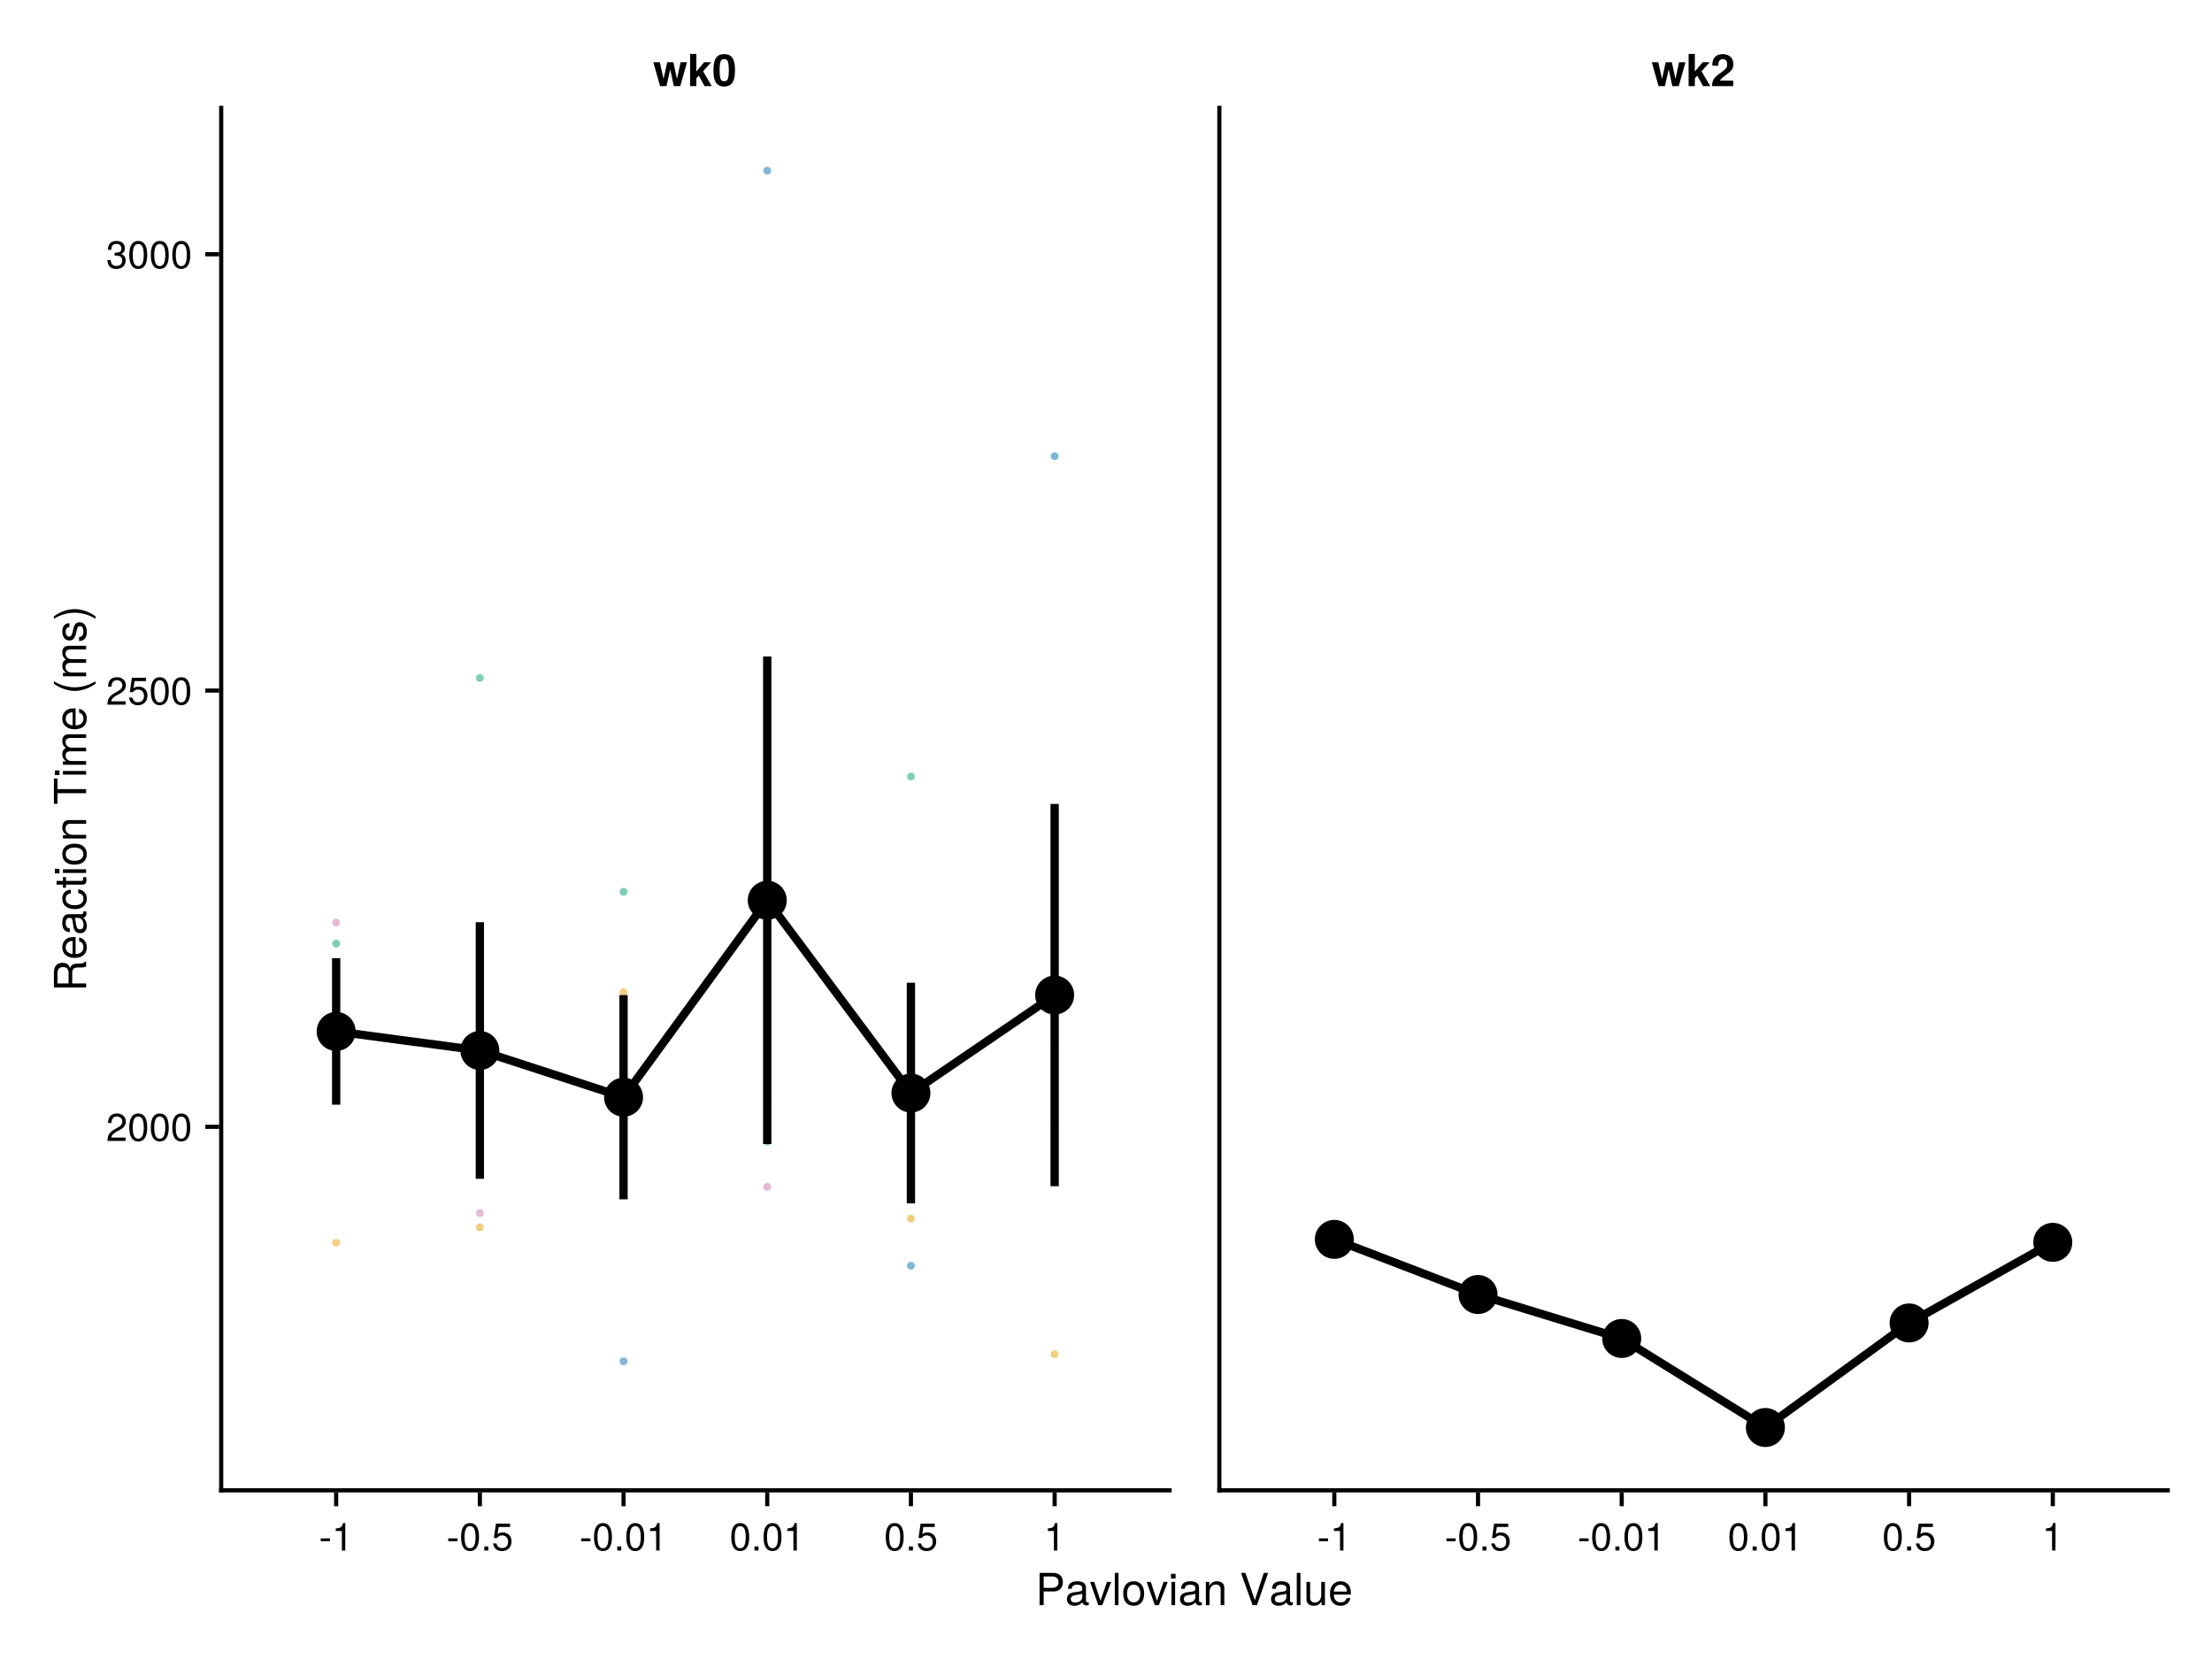 <?xml version="1.0" encoding="UTF-8"?>
<svg xmlns="http://www.w3.org/2000/svg" xmlns:xlink="http://www.w3.org/1999/xlink" width="800" height="600" viewBox="0 0 800 600">
<defs>
<g>
<g id="glyph-0-0-1f7d9a99">
<path d="M 3.969 -3.359 C 3.969 -3.359 0.641 -3.359 0.641 -3.359 C 0.641 -3.359 0.641 -4.375 0.641 -4.375 C 0.641 -4.375 3.969 -4.375 3.969 -4.375 C 3.969 -4.375 3.969 -3.359 3.969 -3.359 Z M 3.969 -3.359 "/>
</g>
<g id="glyph-1-0-1f7d9a99">
<path d="M 4.859 0 C 4.859 0 3.625 0 3.625 0 C 3.625 0 3.625 -7.062 3.625 -7.062 C 3.625 -7.062 1.422 -7.062 1.422 -7.062 C 1.422 -7.062 1.422 -7.953 1.422 -7.953 C 3.328 -8.188 3.609 -8.406 4.047 -9.922 C 4.047 -9.922 4.859 -9.922 4.859 -9.922 C 4.859 -9.922 4.859 0 4.859 0 Z M 4.859 0 "/>
</g>
<g id="glyph-1-1-1f7d9a99">
<path d="M 3.969 -3.359 C 3.969 -3.359 0.641 -3.359 0.641 -3.359 C 0.641 -3.359 0.641 -4.375 0.641 -4.375 C 0.641 -4.375 3.969 -4.375 3.969 -4.375 C 3.969 -4.375 3.969 -3.359 3.969 -3.359 Z M 3.969 -3.359 "/>
</g>
<g id="glyph-1-2-1f7d9a99">
<path d="M 7.094 -4.781 C 7.094 -1.516 5.953 0.203 3.844 0.203 C 1.719 0.203 0.609 -1.516 0.609 -4.859 C 0.609 -8.188 1.703 -9.922 3.844 -9.922 C 6 -9.922 7.094 -8.219 7.094 -4.781 Z M 5.844 -4.891 C 5.844 -7.547 5.188 -8.828 3.844 -8.828 C 2.516 -8.828 1.859 -7.562 1.859 -4.844 C 1.859 -2.125 2.516 -0.812 3.828 -0.812 C 5.188 -0.812 5.844 -2.078 5.844 -4.891 Z M 5.844 -4.891 "/>
</g>
<g id="glyph-1-3-1f7d9a99">
<path d="M 2.672 0 C 2.672 0 1.219 0 1.219 0 C 1.219 0 1.219 -1.453 1.219 -1.453 C 1.219 -1.453 2.672 -1.453 2.672 -1.453 C 2.672 -1.453 2.672 0 2.672 0 Z M 2.672 0 "/>
</g>
<g id="glyph-1-4-1f7d9a99">
<path d="M 7.188 -3.297 C 7.188 -1.188 5.781 0.203 3.781 0.203 C 2.016 0.203 0.891 -0.578 0.484 -2.547 C 0.484 -2.547 1.719 -2.547 1.719 -2.547 C 2.016 -1.422 2.672 -0.875 3.75 -0.875 C 5.094 -0.875 5.922 -1.688 5.922 -3.125 C 5.922 -4.594 5.078 -5.453 3.75 -5.453 C 2.984 -5.453 2.5 -5.203 1.938 -4.516 C 1.938 -4.516 0.797 -4.516 0.797 -4.516 C 0.797 -4.516 1.547 -9.719 1.547 -9.719 C 1.547 -9.719 6.656 -9.719 6.656 -9.719 C 6.656 -9.719 6.656 -8.5 6.656 -8.5 C 6.656 -8.5 2.531 -8.5 2.531 -8.5 C 2.531 -8.5 2.141 -5.938 2.141 -5.938 C 2.719 -6.359 3.281 -6.531 3.969 -6.531 C 5.875 -6.531 7.188 -5.25 7.188 -3.297 Z M 7.188 -3.297 "/>
</g>
<g id="glyph-1-5-1f7d9a99">
<path d="M 7.156 -7.016 C 7.156 -5.797 6.438 -4.766 5.047 -4.016 C 5.047 -4.016 3.656 -3.266 3.656 -3.266 C 2.438 -2.547 1.984 -2.031 1.859 -1.219 C 1.859 -1.219 7.078 -1.219 7.078 -1.219 C 7.078 -1.219 7.078 0 7.078 0 C 7.078 0 0.469 0 0.469 0 C 0.594 -2.188 1.188 -3.125 3.266 -4.297 C 3.266 -4.297 4.547 -5.031 4.547 -5.031 C 5.438 -5.531 5.891 -6.203 5.891 -6.984 C 5.891 -8.047 5.047 -8.844 3.938 -8.844 C 2.719 -8.844 2.031 -8.141 1.938 -6.484 C 1.938 -6.484 0.703 -6.484 0.703 -6.484 C 0.766 -8.891 1.953 -9.922 3.969 -9.922 C 5.859 -9.922 7.156 -8.688 7.156 -7.016 Z M 7.156 -7.016 "/>
</g>
<g id="glyph-1-6-1f7d9a99">
<path d="M 7.078 -2.891 C 7.078 -1.016 5.766 0.203 3.719 0.203 C 1.688 0.203 0.609 -0.781 0.453 -3 C 0.453 -3 1.688 -3 1.688 -3 C 1.766 -1.547 2.422 -0.875 3.766 -0.875 C 5.047 -0.875 5.828 -1.625 5.828 -2.875 C 5.828 -3.969 5.125 -4.625 3.766 -4.625 C 3.766 -4.625 3.094 -4.625 3.094 -4.625 C 3.094 -4.625 3.094 -5.656 3.094 -5.656 C 5.062 -5.656 5.531 -6.094 5.531 -7.156 C 5.531 -8.203 4.875 -8.844 3.781 -8.844 C 2.516 -8.844 1.922 -8.188 1.891 -6.719 C 1.891 -6.719 0.656 -6.719 0.656 -6.719 C 0.703 -8.828 1.766 -9.922 3.766 -9.922 C 5.656 -9.922 6.797 -8.906 6.797 -7.203 C 6.797 -6.203 6.328 -5.562 5.406 -5.188 C 6.594 -4.781 7.078 -4.094 7.078 -2.891 Z M 7.078 -2.891 "/>
</g>
<g id="glyph-2-0-1f7d9a99">
<path d="M 7.094 -4.781 C 7.094 -1.516 5.953 0.203 3.844 0.203 C 1.719 0.203 0.609 -1.516 0.609 -4.859 C 0.609 -8.188 1.703 -9.922 3.844 -9.922 C 6 -9.922 7.094 -8.219 7.094 -4.781 Z M 5.844 -4.891 C 5.844 -7.547 5.188 -8.828 3.844 -8.828 C 2.516 -8.828 1.859 -7.562 1.859 -4.844 C 1.859 -2.125 2.516 -0.812 3.828 -0.812 C 5.188 -0.812 5.844 -2.078 5.844 -4.891 Z M 5.844 -4.891 "/>
</g>
<g id="glyph-3-0-1f7d9a99">
<path d="M 7.156 -7.016 C 7.156 -5.797 6.438 -4.766 5.047 -4.016 C 5.047 -4.016 3.656 -3.266 3.656 -3.266 C 2.438 -2.547 1.984 -2.031 1.859 -1.219 C 1.859 -1.219 7.078 -1.219 7.078 -1.219 C 7.078 -1.219 7.078 0 7.078 0 C 7.078 0 0.469 0 0.469 0 C 0.594 -2.188 1.188 -3.125 3.266 -4.297 C 3.266 -4.297 4.547 -5.031 4.547 -5.031 C 5.438 -5.531 5.891 -6.203 5.891 -6.984 C 5.891 -8.047 5.047 -8.844 3.938 -8.844 C 2.719 -8.844 2.031 -8.141 1.938 -6.484 C 1.938 -6.484 0.703 -6.484 0.703 -6.484 C 0.766 -8.891 1.953 -9.922 3.969 -9.922 C 5.859 -9.922 7.156 -8.688 7.156 -7.016 Z M 7.156 -7.016 "/>
</g>
<g id="glyph-3-1-1f7d9a99">
<path d="M 7.188 -3.297 C 7.188 -1.188 5.781 0.203 3.781 0.203 C 2.016 0.203 0.891 -0.578 0.484 -2.547 C 0.484 -2.547 1.719 -2.547 1.719 -2.547 C 2.016 -1.422 2.672 -0.875 3.75 -0.875 C 5.094 -0.875 5.922 -1.688 5.922 -3.125 C 5.922 -4.594 5.078 -5.453 3.75 -5.453 C 2.984 -5.453 2.5 -5.203 1.938 -4.516 C 1.938 -4.516 0.797 -4.516 0.797 -4.516 C 0.797 -4.516 1.547 -9.719 1.547 -9.719 C 1.547 -9.719 6.656 -9.719 6.656 -9.719 C 6.656 -9.719 6.656 -8.5 6.656 -8.5 C 6.656 -8.5 2.531 -8.5 2.531 -8.5 C 2.531 -8.5 2.141 -5.938 2.141 -5.938 C 2.719 -6.359 3.281 -6.531 3.969 -6.531 C 5.875 -6.531 7.188 -5.25 7.188 -3.297 Z M 7.188 -3.297 "/>
</g>
<g id="glyph-3-2-1f7d9a99">
<path d="M 7.094 -4.781 C 7.094 -1.516 5.953 0.203 3.844 0.203 C 1.719 0.203 0.609 -1.516 0.609 -4.859 C 0.609 -8.188 1.703 -9.922 3.844 -9.922 C 6 -9.922 7.094 -8.219 7.094 -4.781 Z M 5.844 -4.891 C 5.844 -7.547 5.188 -8.828 3.844 -8.828 C 2.516 -8.828 1.859 -7.562 1.859 -4.844 C 1.859 -2.125 2.516 -0.812 3.828 -0.812 C 5.188 -0.812 5.844 -2.078 5.844 -4.891 Z M 5.844 -4.891 "/>
</g>
<g id="glyph-4-0-1f7d9a99">
<path d="M 7.094 -4.781 C 7.094 -1.516 5.953 0.203 3.844 0.203 C 1.719 0.203 0.609 -1.516 0.609 -4.859 C 0.609 -8.188 1.703 -9.922 3.844 -9.922 C 6 -9.922 7.094 -8.219 7.094 -4.781 Z M 5.844 -4.891 C 5.844 -7.547 5.188 -8.828 3.844 -8.828 C 2.516 -8.828 1.859 -7.562 1.859 -4.844 C 1.859 -2.125 2.516 -0.812 3.828 -0.812 C 5.188 -0.812 5.844 -2.078 5.844 -4.891 Z M 5.844 -4.891 "/>
</g>
<g id="glyph-5-0-1f7d9a99">
<path d="M 12.25 -8.641 C 12.25 -8.641 9.812 0 9.812 0 C 9.812 0 7.484 0 7.484 0 C 7.484 0 6.188 -6.094 6.188 -6.094 C 6.188 -6.094 4.812 0 4.812 0 C 4.812 0 2.516 0 2.516 0 C 2.516 0 0.078 -8.641 0.078 -8.641 C 0.078 -8.641 2.406 -8.641 2.406 -8.641 C 2.406 -8.641 3.781 -2.594 3.781 -2.594 C 3.781 -2.594 5.094 -8.641 5.094 -8.641 C 5.094 -8.641 7.328 -8.641 7.328 -8.641 C 7.328 -8.641 8.625 -2.594 8.625 -2.594 C 8.625 -2.594 9.938 -8.641 9.938 -8.641 C 9.938 -8.641 12.25 -8.641 12.25 -8.641 Z M 12.25 -8.641 "/>
</g>
<g id="glyph-5-1-1f7d9a99">
<path d="M 8.766 0 C 8.766 0 6.141 0 6.141 0 C 6.141 0 4.078 -3.812 4.078 -3.812 C 4.078 -3.812 3.188 -2.828 3.188 -2.828 C 3.188 -2.828 3.188 0 3.188 0 C 3.188 0 0.938 0 0.938 0 C 0.938 0 0.938 -11.656 0.938 -11.656 C 0.938 -11.656 3.188 -11.656 3.188 -11.656 C 3.188 -11.656 3.188 -5.281 3.188 -5.281 C 3.188 -5.281 6.016 -8.641 6.016 -8.641 C 6.016 -8.641 8.562 -8.641 8.562 -8.641 C 8.562 -8.641 5.609 -5.375 5.609 -5.375 C 5.609 -5.375 8.766 0 8.766 0 Z M 8.766 0 "/>
</g>
<g id="glyph-5-2-1f7d9a99">
<path d="M 8.266 -5.641 C 8.266 -1.172 6.672 0.141 4.375 0.141 C 1.094 0.141 0.469 -2.547 0.469 -5.719 C 0.469 -8.969 1.125 -11.578 4.375 -11.578 C 7.703 -11.578 8.266 -8.859 8.266 -5.641 Z M 6.031 -5.703 C 6.031 -9.219 5.469 -9.781 4.375 -9.781 C 3.172 -9.781 2.703 -9.031 2.703 -5.734 C 2.703 -2.359 3.234 -1.781 4.375 -1.781 C 5.562 -1.781 6.031 -2.516 6.031 -5.703 Z M 6.031 -5.703 "/>
</g>
<g id="glyph-5-3-1f7d9a99">
<path d="M 8.234 -7.984 C 8.234 -6.453 7.656 -5.578 5.703 -4.141 C 4.031 -2.922 3.688 -2.609 3.391 -2 C 3.391 -2 8.188 -2 8.188 -2 C 8.188 -2 8.188 0 8.188 0 C 8.188 0 0.484 0 0.484 0 C 0.594 -2.094 1.188 -3.109 3.109 -4.422 C 5.594 -6.188 6 -6.688 6 -7.938 C 6 -9.078 5.391 -9.766 4.406 -9.766 C 3.375 -9.766 2.781 -9.031 2.781 -7.766 C 2.781 -7.766 2.781 -7.391 2.781 -7.391 C 2.781 -7.391 0.641 -7.391 0.641 -7.391 C 0.625 -7.562 0.625 -7.703 0.625 -7.797 C 0.625 -10.188 2 -11.578 4.359 -11.578 C 6.734 -11.578 8.234 -10.172 8.234 -7.984 Z M 8.234 -7.984 "/>
</g>
<g id="glyph-6-0-1f7d9a99">
<path d="M 0 -10.859 C 0 -10.859 0 -9.062 0 -9.062 C -0.484 -8.844 -1.188 -8.703 -1.906 -8.719 C -1.906 -8.719 -2.938 -8.734 -2.938 -8.734 C -4.391 -8.75 -5.031 -8.125 -5.031 -6.812 C -5.031 -6.812 -5.031 -2.969 -5.031 -2.969 C -5.031 -2.969 0 -2.969 0 -2.969 C 0 -2.969 0 -1.484 0 -1.484 C 0 -1.484 -11.656 -1.484 -11.656 -1.484 C -11.656 -1.484 -11.656 -6.859 -11.656 -6.859 C -11.656 -9.156 -10.562 -10.422 -8.547 -10.422 C -7.219 -10.422 -6.406 -9.891 -5.766 -8.578 C -5.219 -9.844 -4.641 -10.125 -2.719 -10.156 C -1.172 -10.172 -0.75 -10.297 -0.375 -10.859 C -0.375 -10.859 0 -10.859 0 -10.859 Z M -8.344 -8.859 C -9.641 -8.859 -10.359 -8.234 -10.359 -6.578 C -10.359 -6.578 -10.359 -2.969 -10.359 -2.969 C -10.359 -2.969 -6.344 -2.969 -6.344 -2.969 C -6.344 -2.969 -6.344 -6.578 -6.344 -6.578 C -6.344 -8.156 -6.953 -8.859 -8.344 -8.859 Z M -8.344 -8.859 "/>
</g>
<g id="glyph-6-1-1f7d9a99">
</g>
<g id="glyph-6-2-1f7d9a99">
<path d="M -3.812 -8.203 C -3.812 -8.203 -3.812 -2.031 -3.812 -2.031 C -1.891 -2.062 -0.984 -3.109 -0.984 -4.5 C -0.984 -5.562 -1.438 -6.312 -2.547 -6.688 C -2.547 -6.688 -2.547 -8.031 -2.547 -8.031 C -0.844 -7.703 0.234 -6.375 0.234 -4.453 C 0.234 -2.094 -1.391 -0.641 -4.141 -0.641 C -6.891 -0.641 -8.625 -2.141 -8.625 -4.484 C -8.625 -6.047 -7.797 -7.328 -6.422 -7.875 C -5.797 -8.109 -5.031 -8.203 -3.812 -8.203 Z M -4.984 -6.781 C -6.297 -6.781 -7.391 -5.781 -7.391 -4.469 C -7.391 -3.125 -6.391 -2.172 -4.891 -2.062 C -4.891 -2.062 -4.891 -6.766 -4.891 -6.766 C -4.922 -6.781 -4.984 -6.781 -4.984 -6.781 Z M -4.984 -6.781 "/>
</g>
<g id="glyph-7-0-1f7d9a99">
<path d="M -3.812 -8.203 C -3.812 -8.203 -3.812 -2.031 -3.812 -2.031 C -1.891 -2.062 -0.984 -3.109 -0.984 -4.5 C -0.984 -5.562 -1.438 -6.312 -2.547 -6.688 C -2.547 -6.688 -2.547 -8.031 -2.547 -8.031 C -0.844 -7.703 0.234 -6.375 0.234 -4.453 C 0.234 -2.094 -1.391 -0.641 -4.141 -0.641 C -6.891 -0.641 -8.625 -2.141 -8.625 -4.484 C -8.625 -6.047 -7.797 -7.328 -6.422 -7.875 C -5.797 -8.109 -5.031 -8.203 -3.812 -8.203 Z M -4.984 -6.781 C -6.297 -6.781 -7.391 -5.781 -7.391 -4.469 C -7.391 -3.125 -6.391 -2.172 -4.891 -2.062 C -4.891 -2.062 -4.891 -6.766 -4.891 -6.766 C -4.922 -6.781 -4.984 -6.781 -4.984 -6.781 Z M -4.984 -6.781 "/>
</g>
<g id="glyph-8-0-1f7d9a99">
<path d="M -0.031 -8.562 C 0.078 -8.125 0.109 -7.922 0.109 -7.641 C 0.109 -6.984 -0.359 -6.422 -0.984 -6.266 C -0.203 -5.531 0.234 -4.5 0.234 -3.422 C 0.234 -1.734 -0.656 -0.672 -2.172 -0.672 C -3.203 -0.672 -3.953 -1.172 -4.359 -2.141 C -4.562 -2.656 -4.625 -2.938 -4.859 -4.828 C -4.984 -5.891 -5.234 -6.219 -5.797 -6.219 C -5.797 -6.219 -6.141 -6.219 -6.141 -6.219 C -6.938 -6.219 -7.391 -5.547 -7.391 -4.359 C -7.391 -3.109 -6.922 -2.5 -5.906 -2.391 C -5.906 -2.391 -5.906 -1.047 -5.906 -1.047 C -7.844 -1.125 -8.625 -2.375 -8.625 -4.406 C -8.625 -6.469 -7.828 -7.547 -6.344 -7.547 C -6.344 -7.547 -1.656 -7.547 -1.656 -7.547 C -1.25 -7.547 -1.016 -7.812 -1.016 -8.266 C -1.016 -8.359 -1.016 -8.422 -1.047 -8.562 C -1.047 -8.562 -0.031 -8.562 -0.031 -8.562 Z M -2.891 -6.219 C -2.891 -6.219 -4.141 -6.219 -4.141 -6.219 C -3.938 -5.781 -3.875 -5.484 -3.688 -4.078 C -3.469 -2.656 -3.094 -2.062 -2.203 -2.062 C -1.297 -2.062 -0.922 -2.672 -0.922 -3.719 C -0.922 -5.016 -1.703 -6.219 -2.891 -6.219 Z M -2.891 -6.219 "/>
</g>
<g id="glyph-8-1-1f7d9a99">
<path d="M 0 -7.797 C 0 -7.797 0 -6.469 0 -6.469 C 0 -6.469 -5.812 -6.469 -5.812 -6.469 C -6.812 -6.469 -7.453 -5.797 -7.453 -4.734 C -7.453 -3.375 -6.344 -2.453 -4.625 -2.453 C -4.625 -2.453 0 -2.453 0 -2.453 C 0 -2.453 0 -1.125 0 -1.125 C 0 -1.125 -8.391 -1.125 -8.391 -1.125 C -8.391 -1.125 -8.391 -2.359 -8.391 -2.359 C -8.391 -2.359 -6.969 -2.359 -6.969 -2.359 C -8.141 -3.094 -8.625 -3.891 -8.625 -5.141 C -8.625 -6.75 -7.734 -7.797 -6.344 -7.797 C -6.344 -7.797 0 -7.797 0 -7.797 Z M 0 -7.797 "/>
</g>
<g id="glyph-8-2-1f7d9a99">
<path d="M -10.359 -9.484 C -10.359 -9.484 -10.359 -5.656 -10.359 -5.656 C -10.359 -5.656 0 -5.656 0 -5.656 C 0 -5.656 0 -4.172 0 -4.172 C 0 -4.172 -10.359 -4.172 -10.359 -4.172 C -10.359 -4.172 -10.359 -0.344 -10.359 -0.344 C -10.359 -0.344 -11.656 -0.344 -11.656 -0.344 C -11.656 -0.344 -11.656 -9.484 -11.656 -9.484 C -11.656 -9.484 -10.359 -9.484 -10.359 -9.484 Z M -10.359 -9.484 "/>
</g>
<g id="glyph-9-0-1f7d9a99">
<path d="M -2.875 -7.625 C -0.953 -7.469 0.234 -6.203 0.234 -4.203 C 0.234 -1.938 -1.406 -0.5 -4.109 -0.5 C -6.891 -0.5 -8.625 -1.969 -8.625 -4.219 C -8.625 -6.094 -7.609 -7.375 -5.562 -7.531 C -5.562 -7.531 -5.562 -6.188 -5.562 -6.188 C -6.734 -6.031 -7.391 -5.328 -7.391 -4.203 C -7.391 -2.75 -6.203 -1.891 -4.109 -1.891 C -2.125 -1.891 -0.984 -2.766 -0.984 -4.234 C -0.984 -5.375 -1.531 -6.062 -2.875 -6.281 C -2.875 -6.281 -2.875 -7.625 -2.875 -7.625 Z M -2.875 -7.625 "/>
</g>
<g id="glyph-10-0-1f7d9a99">
<path d="M 0 -4.062 C 0.078 -3.609 0.109 -3.297 0.109 -2.969 C 0.109 -1.938 -0.375 -1.359 -1.219 -1.359 C -1.219 -1.359 -7.297 -1.359 -7.297 -1.359 C -7.297 -1.359 -7.297 -0.219 -7.297 -0.219 C -7.297 -0.219 -8.391 -0.219 -8.391 -0.219 C -8.391 -0.219 -8.391 -1.359 -8.391 -1.359 C -8.391 -1.359 -10.688 -1.359 -10.688 -1.359 C -10.688 -1.359 -10.688 -2.688 -10.688 -2.688 C -10.688 -2.688 -8.391 -2.688 -8.391 -2.688 C -8.391 -2.688 -8.391 -4.062 -8.391 -4.062 C -8.391 -4.062 -7.297 -4.062 -7.297 -4.062 C -7.297 -4.062 -7.297 -2.688 -7.297 -2.688 C -7.297 -2.688 -1.812 -2.688 -1.812 -2.688 C -1.219 -2.688 -1.062 -2.844 -1.062 -3.422 C -1.062 -3.688 -1.078 -3.891 -1.125 -4.062 C -1.125 -4.062 0 -4.062 0 -4.062 Z M 0 -4.062 "/>
</g>
<g id="glyph-11-0-1f7d9a99">
<path d="M 0 -2.453 C 0 -2.453 0 -1.125 0 -1.125 C 0 -1.125 -8.391 -1.125 -8.391 -1.125 C -8.391 -1.125 -8.391 -2.453 -8.391 -2.453 C -8.391 -2.453 0 -2.453 0 -2.453 Z M -9.641 -2.625 C -9.641 -2.625 -9.641 -0.953 -9.641 -0.953 C -9.641 -0.953 -11.312 -0.953 -11.312 -0.953 C -11.312 -0.953 -11.312 -2.625 -11.312 -2.625 C -11.312 -2.625 -9.641 -2.625 -9.641 -2.625 Z M -9.641 -2.625 "/>
</g>
<g id="glyph-11-1-1f7d9a99">
<path d="M -4.125 -8.156 C -1.375 -8.156 0.234 -6.719 0.234 -4.375 C 0.234 -1.984 -1.375 -0.578 -4.188 -0.578 C -7.016 -0.578 -8.625 -2 -8.625 -4.359 C -8.625 -6.766 -7.031 -8.156 -4.125 -8.156 Z M -4.141 -6.766 C -6.219 -6.766 -7.391 -5.875 -7.391 -4.375 C -7.391 -2.875 -6.203 -1.969 -4.188 -1.969 C -2.156 -1.969 -0.984 -2.875 -0.984 -4.375 C -0.984 -5.844 -2.172 -6.766 -4.141 -6.766 Z M -4.141 -6.766 "/>
</g>
<g id="glyph-11-2-1f7d9a99">
<path d="M 0 -12.156 C 0 -12.156 0 -10.828 0 -10.828 C 0 -10.828 -5.781 -10.828 -5.781 -10.828 C -6.828 -10.828 -7.453 -10.266 -7.453 -9.297 C -7.453 -8.203 -6.484 -7.312 -5.266 -7.312 C -5.266 -7.312 0 -7.312 0 -7.312 C 0 -7.312 0 -5.984 0 -5.984 C 0 -5.984 -5.781 -5.984 -5.781 -5.984 C -6.844 -5.984 -7.453 -5.422 -7.453 -4.438 C -7.453 -3.344 -6.484 -2.469 -5.266 -2.469 C -5.266 -2.469 0 -2.469 0 -2.469 C 0 -2.469 0 -1.141 0 -1.141 C 0 -1.141 -8.391 -1.141 -8.391 -1.141 C -8.391 -1.141 -8.391 -2.359 -8.391 -2.359 C -8.391 -2.359 -7.203 -2.359 -7.203 -2.359 C -8.203 -3.078 -8.625 -3.812 -8.625 -4.922 C -8.625 -6.016 -8.234 -6.688 -7.344 -7.188 C -8.281 -7.969 -8.625 -8.641 -8.625 -9.766 C -8.625 -11.328 -7.797 -12.156 -6.281 -12.156 C -6.281 -12.156 0 -12.156 0 -12.156 Z M 0 -12.156 "/>
</g>
<g id="glyph-12-0-1f7d9a99">
</g>
<g id="glyph-12-1-1f7d9a99">
<path d="M -4.125 -4.094 C -1.609 -4.094 1.297 -3.094 3.391 -1.484 C 3.391 -1.484 3.391 -0.609 3.391 -0.609 C 1.125 -2.016 -1.578 -2.797 -4.125 -2.797 C -6.688 -2.797 -9.375 -2.016 -11.656 -0.609 C -11.656 -0.609 -11.656 -1.484 -11.656 -1.484 C -9.562 -3.094 -6.656 -4.094 -4.125 -4.094 Z M -4.125 -4.094 "/>
</g>
<g id="glyph-13-0-1f7d9a99">
<path d="M 3.391 -4.656 C 3.391 -4.656 3.391 -3.781 3.391 -3.781 C 1.297 -2.172 -1.609 -1.172 -4.141 -1.172 C -6.656 -1.172 -9.562 -2.172 -11.656 -3.781 C -11.656 -3.781 -11.656 -4.656 -11.656 -4.656 C -9.391 -3.25 -6.688 -2.469 -4.141 -2.469 C -1.578 -2.469 1.109 -3.25 3.391 -4.656 Z M 3.391 -4.656 "/>
</g>
<g id="glyph-13-1-1f7d9a99">
<path d="M 0 -12.156 C 0 -12.156 0 -10.828 0 -10.828 C 0 -10.828 -5.781 -10.828 -5.781 -10.828 C -6.828 -10.828 -7.453 -10.266 -7.453 -9.297 C -7.453 -8.203 -6.484 -7.312 -5.266 -7.312 C -5.266 -7.312 0 -7.312 0 -7.312 C 0 -7.312 0 -5.984 0 -5.984 C 0 -5.984 -5.781 -5.984 -5.781 -5.984 C -6.844 -5.984 -7.453 -5.422 -7.453 -4.438 C -7.453 -3.344 -6.484 -2.469 -5.266 -2.469 C -5.266 -2.469 0 -2.469 0 -2.469 C 0 -2.469 0 -1.141 0 -1.141 C 0 -1.141 -8.391 -1.141 -8.391 -1.141 C -8.391 -1.141 -8.391 -2.359 -8.391 -2.359 C -8.391 -2.359 -7.203 -2.359 -7.203 -2.359 C -8.203 -3.078 -8.625 -3.812 -8.625 -4.922 C -8.625 -6.016 -8.234 -6.688 -7.344 -7.188 C -8.281 -7.969 -8.625 -8.641 -8.625 -9.766 C -8.625 -11.328 -7.797 -12.156 -6.281 -12.156 C -6.281 -12.156 0 -12.156 0 -12.156 Z M 0 -12.156 "/>
</g>
<g id="glyph-14-0-1f7d9a99">
<path d="M -2.359 -7.344 C -0.734 -7.344 0.234 -6 0.234 -3.891 C 0.234 -1.703 -0.625 -0.609 -2.562 -0.547 C -2.562 -0.547 -2.562 -1.953 -2.562 -1.953 C -1.281 -2.125 -0.984 -2.797 -0.984 -4 C -0.984 -5.172 -1.453 -5.953 -2.234 -5.953 C -2.844 -5.953 -3.125 -5.578 -3.344 -4.656 C -3.344 -4.656 -3.641 -3.406 -3.641 -3.406 C -4.125 -1.422 -4.75 -0.75 -6.062 -0.75 C -7.609 -0.75 -8.625 -2.016 -8.625 -3.969 C -8.625 -5.906 -7.703 -6.984 -6.047 -7.016 C -6.047 -7.016 -6.047 -5.594 -6.047 -5.594 C -6.922 -5.562 -7.391 -4.984 -7.391 -3.922 C -7.391 -2.828 -6.891 -2.141 -6.125 -2.141 C -5.531 -2.141 -5.188 -2.609 -4.922 -3.703 C -4.922 -3.703 -4.625 -4.969 -4.625 -4.969 C -4.219 -6.641 -3.594 -7.344 -2.359 -7.344 Z M -2.359 -7.344 "/>
</g>
<g id="glyph-15-0-1f7d9a99">
<path d="M 9.875 -8.234 C 9.875 -6.297 8.531 -4.938 6.609 -4.938 C 6.609 -4.938 2.938 -4.938 2.938 -4.938 C 2.938 -4.938 2.938 0 2.938 0 C 2.938 0 1.453 0 1.453 0 C 1.453 0 1.453 -11.656 1.453 -11.656 C 1.453 -11.656 6.266 -11.656 6.266 -11.656 C 8.578 -11.656 9.875 -10.438 9.875 -8.234 Z M 8.312 -8.297 C 8.312 -9.578 7.469 -10.359 6.047 -10.359 C 6.047 -10.359 2.938 -10.359 2.938 -10.359 C 2.938 -10.359 2.938 -6.25 2.938 -6.25 C 2.938 -6.25 6.047 -6.25 6.047 -6.25 C 7.469 -6.25 8.312 -7.031 8.312 -8.297 Z M 8.312 -8.297 "/>
</g>
<g id="glyph-15-1-1f7d9a99">
<path d="M 8.562 -0.031 C 8.125 0.078 7.922 0.109 7.641 0.109 C 6.984 0.109 6.422 -0.359 6.266 -0.984 C 5.531 -0.203 4.5 0.234 3.422 0.234 C 1.734 0.234 0.672 -0.656 0.672 -2.172 C 0.672 -3.203 1.172 -3.953 2.141 -4.359 C 2.656 -4.562 2.938 -4.625 4.828 -4.859 C 5.891 -4.984 6.219 -5.234 6.219 -5.797 C 6.219 -5.797 6.219 -6.141 6.219 -6.141 C 6.219 -6.938 5.547 -7.391 4.359 -7.391 C 3.109 -7.391 2.5 -6.922 2.391 -5.906 C 2.391 -5.906 1.047 -5.906 1.047 -5.906 C 1.125 -7.844 2.375 -8.625 4.406 -8.625 C 6.469 -8.625 7.547 -7.828 7.547 -6.344 C 7.547 -6.344 7.547 -1.656 7.547 -1.656 C 7.547 -1.25 7.812 -1.016 8.266 -1.016 C 8.359 -1.016 8.422 -1.016 8.562 -1.047 C 8.562 -1.047 8.562 -0.031 8.562 -0.031 Z M 6.219 -2.891 C 6.219 -2.891 6.219 -4.141 6.219 -4.141 C 5.781 -3.938 5.484 -3.875 4.078 -3.688 C 2.656 -3.469 2.062 -3.094 2.062 -2.203 C 2.062 -1.297 2.672 -0.922 3.719 -0.922 C 5.016 -0.922 6.219 -1.703 6.219 -2.891 Z M 6.219 -2.891 "/>
</g>
<g id="glyph-15-2-1f7d9a99">
<path d="M 7.781 -8.391 C 7.781 -8.391 4.562 0 4.562 0 C 4.562 0 3.109 0 3.109 0 C 3.109 0 0.156 -8.391 0.156 -8.391 C 0.156 -8.391 1.656 -8.391 1.656 -8.391 C 1.656 -8.391 3.906 -1.578 3.906 -1.578 C 3.906 -1.578 6.266 -8.391 6.266 -8.391 C 6.266 -8.391 7.781 -8.391 7.781 -8.391 Z M 7.781 -8.391 "/>
</g>
<g id="glyph-15-3-1f7d9a99">
<path d="M 2.422 0 C 2.422 0 1.094 0 1.094 0 C 1.094 0 1.094 -11.656 1.094 -11.656 C 1.094 -11.656 2.422 -11.656 2.422 -11.656 C 2.422 -11.656 2.422 0 2.422 0 Z M 2.422 0 "/>
</g>
<g id="glyph-15-4-1f7d9a99">
<path d="M 8.156 -4.125 C 8.156 -1.375 6.719 0.234 4.375 0.234 C 1.984 0.234 0.578 -1.375 0.578 -4.188 C 0.578 -7.016 2 -8.625 4.359 -8.625 C 6.766 -8.625 8.156 -7.031 8.156 -4.125 Z M 6.766 -4.141 C 6.766 -6.219 5.875 -7.391 4.375 -7.391 C 2.875 -7.391 1.969 -6.203 1.969 -4.188 C 1.969 -2.156 2.875 -0.984 4.375 -0.984 C 5.844 -0.984 6.766 -2.172 6.766 -4.141 Z M 6.766 -4.141 "/>
</g>
<g id="glyph-15-5-1f7d9a99">
<path d="M 2.453 0 C 2.453 0 1.125 0 1.125 0 C 1.125 0 1.125 -8.391 1.125 -8.391 C 1.125 -8.391 2.453 -8.391 2.453 -8.391 C 2.453 -8.391 2.453 0 2.453 0 Z M 2.625 -9.641 C 2.625 -9.641 0.953 -9.641 0.953 -9.641 C 0.953 -9.641 0.953 -11.312 0.953 -11.312 C 0.953 -11.312 2.625 -11.312 2.625 -11.312 C 2.625 -11.312 2.625 -9.641 2.625 -9.641 Z M 2.625 -9.641 "/>
</g>
<g id="glyph-15-6-1f7d9a99">
<path d="M 7.797 0 C 7.797 0 6.469 0 6.469 0 C 6.469 0 6.469 -5.812 6.469 -5.812 C 6.469 -6.812 5.797 -7.453 4.734 -7.453 C 3.375 -7.453 2.453 -6.344 2.453 -4.625 C 2.453 -4.625 2.453 0 2.453 0 C 2.453 0 1.125 0 1.125 0 C 1.125 0 1.125 -8.391 1.125 -8.391 C 1.125 -8.391 2.359 -8.391 2.359 -8.391 C 2.359 -8.391 2.359 -6.969 2.359 -6.969 C 3.094 -8.141 3.891 -8.625 5.141 -8.625 C 6.75 -8.625 7.797 -7.734 7.797 -6.344 C 7.797 -6.344 7.797 0 7.797 0 Z M 7.797 0 "/>
</g>
<g id="glyph-15-7-1f7d9a99">
</g>
<g id="glyph-15-8-1f7d9a99">
<path d="M 10.312 -11.656 C 10.312 -11.656 6.266 0 6.266 0 C 6.266 0 4.672 0 4.672 0 C 4.672 0 0.484 -11.656 0.484 -11.656 C 0.484 -11.656 2.078 -11.656 2.078 -11.656 C 2.078 -11.656 5.5 -1.797 5.5 -1.797 C 5.5 -1.797 8.734 -11.656 8.734 -11.656 C 8.734 -11.656 10.312 -11.656 10.312 -11.656 Z M 10.312 -11.656 "/>
</g>
<g id="glyph-15-9-1f7d9a99">
<path d="M 7.719 0 C 7.719 0 6.516 0 6.516 0 C 6.516 0 6.516 -1.297 6.516 -1.297 C 5.734 -0.188 4.938 0.234 3.719 0.234 C 2.078 0.234 1.047 -0.656 1.047 -2.047 C 1.047 -2.047 1.047 -8.391 1.047 -8.391 C 1.047 -8.391 2.375 -8.391 2.375 -8.391 C 2.375 -8.391 2.375 -2.578 2.375 -2.578 C 2.375 -1.562 3.047 -0.922 4.094 -0.922 C 5.484 -0.922 6.391 -2.047 6.391 -3.766 C 6.391 -3.766 6.391 -8.391 6.391 -8.391 C 6.391 -8.391 7.719 -8.391 7.719 -8.391 C 7.719 -8.391 7.719 0 7.719 0 Z M 7.719 0 "/>
</g>
<g id="glyph-15-10-1f7d9a99">
<path d="M 8.203 -3.812 C 8.203 -3.812 2.031 -3.812 2.031 -3.812 C 2.062 -1.891 3.109 -0.984 4.5 -0.984 C 5.562 -0.984 6.312 -1.438 6.688 -2.547 C 6.688 -2.547 8.031 -2.547 8.031 -2.547 C 7.703 -0.844 6.375 0.234 4.453 0.234 C 2.094 0.234 0.641 -1.391 0.641 -4.141 C 0.641 -6.891 2.141 -8.625 4.484 -8.625 C 6.047 -8.625 7.328 -7.797 7.875 -6.422 C 8.109 -5.797 8.203 -5.031 8.203 -3.812 Z M 6.781 -4.984 C 6.781 -6.297 5.781 -7.391 4.469 -7.391 C 3.125 -7.391 2.172 -6.391 2.062 -4.891 C 2.062 -4.891 6.766 -4.891 6.766 -4.891 C 6.781 -4.922 6.781 -4.984 6.781 -4.984 Z M 6.781 -4.984 "/>
</g>
</g>
</defs>
<rect x="-80" y="-60" width="960" height="720" fill="rgb(100%, 100%, 100%)" fill-opacity="1"/>
<path fill-rule="nonzero" fill="rgb(100%, 100%, 100%)" fill-opacity="1" d="M 80 539 L 423 539 L 423 39 L 80 39 Z M 80 539 "/>
<path fill-rule="nonzero" fill="rgb(100%, 100%, 100%)" fill-opacity="1" d="M 441 539 L 784 539 L 784 39 L 441 39 Z M 441 539 "/>
<g fill="rgb(0%, 0%, 0%)" fill-opacity="1">
<use xlink:href="#glyph-0-0-1f7d9a99" x="115.353" y="560.758"/>
</g>
<g fill="rgb(0%, 0%, 0%)" fill-opacity="1">
<use xlink:href="#glyph-1-0-1f7d9a99" x="120.015" y="560.758"/>
</g>
<g fill="rgb(0%, 0%, 0%)" fill-opacity="1">
<use xlink:href="#glyph-1-1-1f7d9a99" x="161.484" y="560.758"/>
</g>
<g fill="rgb(0%, 0%, 0%)" fill-opacity="1">
<use xlink:href="#glyph-1-2-1f7d9a99" x="166.146" y="560.758"/>
</g>
<g fill="rgb(0%, 0%, 0%)" fill-opacity="1">
<use xlink:href="#glyph-1-3-1f7d9a99" x="173.93" y="560.758"/>
</g>
<g fill="rgb(0%, 0%, 0%)" fill-opacity="1">
<use xlink:href="#glyph-1-4-1f7d9a99" x="177.822" y="560.758"/>
</g>
<g fill="rgb(0%, 0%, 0%)" fill-opacity="1">
<use xlink:href="#glyph-1-1-1f7d9a99" x="209.562" y="560.758"/>
</g>
<g fill="rgb(0%, 0%, 0%)" fill-opacity="1">
<use xlink:href="#glyph-1-2-1f7d9a99" x="214.224" y="560.758"/>
</g>
<g fill="rgb(0%, 0%, 0%)" fill-opacity="1">
<use xlink:href="#glyph-1-3-1f7d9a99" x="222.008" y="560.758"/>
</g>
<g fill="rgb(0%, 0%, 0%)" fill-opacity="1">
<use xlink:href="#glyph-1-2-1f7d9a99" x="225.9" y="560.758"/>
</g>
<g fill="rgb(0%, 0%, 0%)" fill-opacity="1">
<use xlink:href="#glyph-1-0-1f7d9a99" x="233.684" y="560.758"/>
</g>
<g fill="rgb(0%, 0%, 0%)" fill-opacity="1">
<use xlink:href="#glyph-1-2-1f7d9a99" x="263.863" y="560.758"/>
</g>
<g fill="rgb(0%, 0%, 0%)" fill-opacity="1">
<use xlink:href="#glyph-1-3-1f7d9a99" x="271.647" y="560.758"/>
</g>
<g fill="rgb(0%, 0%, 0%)" fill-opacity="1">
<use xlink:href="#glyph-1-2-1f7d9a99" x="275.539" y="560.758"/>
</g>
<g fill="rgb(0%, 0%, 0%)" fill-opacity="1">
<use xlink:href="#glyph-1-0-1f7d9a99" x="283.323" y="560.758"/>
</g>
<g fill="rgb(0%, 0%, 0%)" fill-opacity="1">
<use xlink:href="#glyph-1-2-1f7d9a99" x="319.725" y="560.758"/>
</g>
<g fill="rgb(0%, 0%, 0%)" fill-opacity="1">
<use xlink:href="#glyph-1-3-1f7d9a99" x="327.509" y="560.758"/>
</g>
<g fill="rgb(0%, 0%, 0%)" fill-opacity="1">
<use xlink:href="#glyph-1-4-1f7d9a99" x="331.401" y="560.758"/>
</g>
<g fill="rgb(0%, 0%, 0%)" fill-opacity="1">
<use xlink:href="#glyph-1-0-1f7d9a99" x="377.532" y="560.758"/>
</g>
<g fill="rgb(0%, 0%, 0%)" fill-opacity="1">
<use xlink:href="#glyph-1-5-1f7d9a99" x="38.364" y="412.631"/>
</g>
<g fill="rgb(0%, 0%, 0%)" fill-opacity="1">
<use xlink:href="#glyph-1-2-1f7d9a99" x="46.148" y="412.631"/>
</g>
<g fill="rgb(0%, 0%, 0%)" fill-opacity="1">
<use xlink:href="#glyph-2-0-1f7d9a99" x="53.932" y="412.631"/>
</g>
<g fill="rgb(0%, 0%, 0%)" fill-opacity="1">
<use xlink:href="#glyph-1-2-1f7d9a99" x="61.716" y="412.631"/>
</g>
<g fill="rgb(0%, 0%, 0%)" fill-opacity="1">
<use xlink:href="#glyph-3-0-1f7d9a99" x="38.364" y="254.846"/>
</g>
<g fill="rgb(0%, 0%, 0%)" fill-opacity="1">
<use xlink:href="#glyph-3-1-1f7d9a99" x="46.148" y="254.846"/>
</g>
<g fill="rgb(0%, 0%, 0%)" fill-opacity="1">
<use xlink:href="#glyph-4-0-1f7d9a99" x="53.932" y="254.846"/>
</g>
<g fill="rgb(0%, 0%, 0%)" fill-opacity="1">
<use xlink:href="#glyph-3-2-1f7d9a99" x="61.716" y="254.846"/>
</g>
<g fill="rgb(0%, 0%, 0%)" fill-opacity="1">
<use xlink:href="#glyph-1-6-1f7d9a99" x="38.364" y="97.062"/>
</g>
<g fill="rgb(0%, 0%, 0%)" fill-opacity="1">
<use xlink:href="#glyph-1-2-1f7d9a99" x="46.148" y="97.062"/>
</g>
<g fill="rgb(0%, 0%, 0%)" fill-opacity="1">
<use xlink:href="#glyph-2-0-1f7d9a99" x="53.932" y="97.062"/>
</g>
<g fill="rgb(0%, 0%, 0%)" fill-opacity="1">
<use xlink:href="#glyph-1-2-1f7d9a99" x="61.716" y="97.062"/>
</g>
<path fill-rule="nonzero" fill="rgb(0%, 44.706%, 69.804%)" fill-opacity="0.5" d="M 122.984 367.766 C 122.984 365.887 120.164 365.887 120.164 367.766 C 120.164 369.645 122.984 369.645 122.984 367.766 Z M 122.984 367.766 "/>
<path fill-rule="nonzero" fill="rgb(0%, 44.706%, 69.804%)" fill-opacity="0.5" d="M 174.957 391.906 C 174.957 390.027 172.137 390.027 172.137 391.906 C 172.137 393.785 174.957 393.785 174.957 391.906 Z M 174.957 391.906 "/>
<path fill-rule="nonzero" fill="rgb(0%, 44.706%, 69.804%)" fill-opacity="0.5" d="M 226.926 492.336 C 226.926 490.457 224.105 490.457 224.105 492.336 C 224.105 494.219 226.926 494.219 226.926 492.336 Z M 226.926 492.336 "/>
<path fill-rule="nonzero" fill="rgb(0%, 44.706%, 69.804%)" fill-opacity="0.5" d="M 278.895 61.727 C 278.895 59.848 276.074 59.848 276.074 61.727 C 276.074 63.605 278.895 63.605 278.895 61.727 Z M 278.895 61.727 "/>
<path fill-rule="nonzero" fill="rgb(0%, 44.706%, 69.804%)" fill-opacity="0.5" d="M 330.863 457.766 C 330.863 455.887 328.043 455.887 328.043 457.766 C 328.043 459.645 330.863 459.645 330.863 457.766 Z M 330.863 457.766 "/>
<path fill-rule="nonzero" fill="rgb(0%, 44.706%, 69.804%)" fill-opacity="0.5" d="M 382.836 164.98 C 382.836 163.102 380.016 163.102 380.016 164.98 C 380.016 166.863 382.836 166.863 382.836 164.98 Z M 382.836 164.98 "/>
<path fill-rule="nonzero" fill="rgb(90.196%, 62.353%, 0%)" fill-opacity="0.5" d="M 122.984 449.434 C 122.984 447.555 120.164 447.555 120.164 449.434 C 120.164 451.316 122.984 451.316 122.984 449.434 Z M 122.984 449.434 "/>
<path fill-rule="nonzero" fill="rgb(90.196%, 62.353%, 0%)" fill-opacity="0.5" d="M 174.957 443.883 C 174.957 442 172.137 442 172.137 443.883 C 172.137 445.762 174.957 445.762 174.957 443.883 Z M 174.957 443.883 "/>
<path fill-rule="nonzero" fill="rgb(90.196%, 62.353%, 0%)" fill-opacity="0.5" d="M 226.926 358.867 C 226.926 356.988 224.105 356.988 224.105 358.867 C 224.105 360.746 226.926 360.746 226.926 358.867 Z M 226.926 358.867 "/>
<path fill-rule="nonzero" fill="rgb(90.196%, 62.353%, 0%)" fill-opacity="0.5" d="M 278.895 398.504 C 278.895 396.621 276.074 396.621 276.074 398.504 C 276.074 400.383 278.895 400.383 278.895 398.504 Z M 278.895 398.504 "/>
<path fill-rule="nonzero" fill="rgb(90.196%, 62.353%, 0%)" fill-opacity="0.5" d="M 330.863 440.727 C 330.863 438.844 328.043 438.844 328.043 440.727 C 328.043 442.605 330.863 442.605 330.863 440.727 Z M 330.863 440.727 "/>
<path fill-rule="nonzero" fill="rgb(90.196%, 62.353%, 0%)" fill-opacity="0.5" d="M 382.836 489.766 C 382.836 487.887 380.016 487.887 380.016 489.766 C 380.016 491.645 382.836 491.645 382.836 489.766 Z M 382.836 489.766 "/>
<path fill-rule="nonzero" fill="rgb(0%, 61.961%, 45.098%)" fill-opacity="0.5" d="M 122.984 341.258 C 122.984 339.379 120.164 339.379 120.164 341.258 C 120.164 343.137 122.984 343.137 122.984 341.258 Z M 122.984 341.258 "/>
<path fill-rule="nonzero" fill="rgb(0%, 61.961%, 45.098%)" fill-opacity="0.5" d="M 174.957 245.199 C 174.957 243.32 172.137 243.32 172.137 245.199 C 172.137 247.078 174.957 247.078 174.957 245.199 Z M 174.957 245.199 "/>
<path fill-rule="nonzero" fill="rgb(0%, 61.961%, 45.098%)" fill-opacity="0.5" d="M 226.926 322.512 C 226.926 320.633 224.105 320.633 224.105 322.512 C 224.105 324.395 226.926 324.395 226.926 322.512 Z M 226.926 322.512 "/>
<path fill-rule="nonzero" fill="rgb(0%, 61.961%, 45.098%)" fill-opacity="0.5" d="M 278.895 412.891 C 278.895 411.012 276.074 411.012 276.074 412.891 C 276.074 414.773 278.895 414.773 278.895 412.891 Z M 278.895 412.891 "/>
<path fill-rule="nonzero" fill="rgb(0%, 61.961%, 45.098%)" fill-opacity="0.5" d="M 330.863 280.859 C 330.863 278.977 328.043 278.977 328.043 280.859 C 328.043 282.738 330.863 282.738 330.863 280.859 Z M 330.863 280.859 "/>
<path fill-rule="nonzero" fill="rgb(0%, 61.961%, 45.098%)" fill-opacity="0.5" d="M 382.836 406.012 C 382.836 404.133 380.016 404.133 380.016 406.012 C 380.016 407.895 382.836 407.895 382.836 406.012 Z M 382.836 406.012 "/>
<path fill-rule="nonzero" fill="rgb(80%, 47.451%, 65.49%)" fill-opacity="0.5" d="M 122.984 333.684 C 122.984 331.805 120.164 331.805 120.164 333.684 C 120.164 335.566 122.984 335.566 122.984 333.684 Z M 122.984 333.684 "/>
<path fill-rule="nonzero" fill="rgb(80%, 47.451%, 65.49%)" fill-opacity="0.5" d="M 174.957 438.707 C 174.957 436.824 172.137 436.824 172.137 438.707 C 172.137 440.586 174.957 440.586 174.957 438.707 Z M 174.957 438.707 "/>
<path fill-rule="nonzero" fill="rgb(80%, 47.451%, 65.49%)" fill-opacity="0.5" d="M 226.926 413.586 C 226.926 411.707 224.105 411.707 224.105 413.586 C 224.105 415.465 226.926 415.465 226.926 413.586 Z M 226.926 413.586 "/>
<path fill-rule="nonzero" fill="rgb(80%, 47.451%, 65.49%)" fill-opacity="0.5" d="M 278.895 429.238 C 278.895 427.359 276.074 427.359 276.074 429.238 C 276.074 431.117 278.895 431.117 278.895 429.238 Z M 278.895 429.238 "/>
<path fill-rule="nonzero" fill="rgb(80%, 47.451%, 65.49%)" fill-opacity="0.5" d="M 330.863 401.91 C 330.863 400.031 328.043 400.031 328.043 401.91 C 328.043 403.789 330.863 403.789 330.863 401.91 Z M 330.863 401.91 "/>
<path fill-rule="nonzero" fill="rgb(80%, 47.451%, 65.49%)" fill-opacity="0.5" d="M 382.836 378.746 C 382.836 376.867 380.016 376.867 380.016 378.746 C 380.016 380.629 382.836 380.629 382.836 378.746 Z M 382.836 378.746 "/>
<path fill="none" stroke-width="3" stroke-linecap="butt" stroke-linejoin="miter" stroke="rgb(0%, 0%, 0%)" stroke-opacity="1" stroke-miterlimit="1.155" d="M 121.574 399.531 L 121.574 346.543 "/>
<path fill="none" stroke-width="3" stroke-linecap="butt" stroke-linejoin="miter" stroke="rgb(0%, 0%, 0%)" stroke-opacity="1" stroke-miterlimit="1.155" d="M 173.547 426.328 L 173.547 333.52 "/>
<path fill="none" stroke-width="3" stroke-linecap="butt" stroke-linejoin="miter" stroke="rgb(0%, 0%, 0%)" stroke-opacity="1" stroke-miterlimit="1.155" d="M 225.516 433.758 L 225.516 359.895 "/>
<path fill="none" stroke-width="3" stroke-linecap="butt" stroke-linejoin="miter" stroke="rgb(0%, 0%, 0%)" stroke-opacity="1" stroke-miterlimit="1.155" d="M 277.484 413.77 L 277.484 237.41 "/>
<path fill="none" stroke-width="3" stroke-linecap="butt" stroke-linejoin="miter" stroke="rgb(0%, 0%, 0%)" stroke-opacity="1" stroke-miterlimit="1.155" d="M 329.453 435.219 L 329.453 355.414 "/>
<path fill="none" stroke-width="3" stroke-linecap="butt" stroke-linejoin="miter" stroke="rgb(0%, 0%, 0%)" stroke-opacity="1" stroke-miterlimit="1.155" d="M 381.426 429.004 L 381.426 290.75 "/>
<path fill="none" stroke-width="3" stroke-linecap="butt" stroke-linejoin="miter" stroke="rgb(0%, 0%, 0%)" stroke-opacity="1" stroke-miterlimit="2" d="M 121.574 373.035 L 173.547 379.922 L 225.516 396.824 L 277.484 325.59 L 329.453 395.316 L 381.426 359.875 "/>
<path fill-rule="nonzero" fill="rgb(0%, 0%, 0%)" fill-opacity="1" d="M 128.625 373.035 C 128.625 369.141 125.469 365.984 121.574 365.984 C 117.684 365.984 114.527 369.141 114.527 373.035 C 114.527 376.93 117.684 380.086 121.574 380.086 C 125.469 380.086 128.625 376.93 128.625 373.035 Z M 128.625 373.035 "/>
<path fill-rule="nonzero" fill="rgb(0%, 0%, 0%)" fill-opacity="1" d="M 180.594 379.922 C 180.594 376.031 177.438 372.875 173.547 372.875 C 169.652 372.875 166.496 376.031 166.496 379.922 C 166.496 383.816 169.652 386.973 173.547 386.973 C 177.438 386.973 180.594 383.816 180.594 379.922 Z M 180.594 379.922 "/>
<path fill-rule="nonzero" fill="rgb(0%, 0%, 0%)" fill-opacity="1" d="M 232.566 396.824 C 232.566 392.934 229.41 389.777 225.516 389.777 C 221.621 389.777 218.465 392.934 218.465 396.824 C 218.465 400.719 221.621 403.875 225.516 403.875 C 229.41 403.875 232.566 400.719 232.566 396.824 Z M 232.566 396.824 "/>
<path fill-rule="nonzero" fill="rgb(0%, 0%, 0%)" fill-opacity="1" d="M 284.535 325.59 C 284.535 321.695 281.379 318.539 277.484 318.539 C 273.59 318.539 270.434 321.695 270.434 325.59 C 270.434 329.484 273.59 332.641 277.484 332.641 C 281.379 332.641 284.535 329.484 284.535 325.59 Z M 284.535 325.59 "/>
<path fill-rule="nonzero" fill="rgb(0%, 0%, 0%)" fill-opacity="1" d="M 336.504 395.316 C 336.504 391.422 333.348 388.266 329.453 388.266 C 325.562 388.266 322.406 391.422 322.406 395.316 C 322.406 399.207 325.562 402.363 329.453 402.363 C 333.348 402.363 336.504 399.207 336.504 395.316 Z M 336.504 395.316 "/>
<path fill-rule="nonzero" fill="rgb(0%, 0%, 0%)" fill-opacity="1" d="M 388.473 359.875 C 388.473 355.984 385.316 352.828 381.426 352.828 C 377.531 352.828 374.375 355.984 374.375 359.875 C 374.375 363.77 377.531 366.926 381.426 366.926 C 385.316 366.926 388.473 363.77 388.473 359.875 Z M 388.473 359.875 "/>
<g fill="rgb(0%, 0%, 0%)" fill-opacity="1">
<use xlink:href="#glyph-1-1-1f7d9a99" x="476.353" y="560.758"/>
</g>
<g fill="rgb(0%, 0%, 0%)" fill-opacity="1">
<use xlink:href="#glyph-1-0-1f7d9a99" x="481.015" y="560.758"/>
</g>
<g fill="rgb(0%, 0%, 0%)" fill-opacity="1">
<use xlink:href="#glyph-1-1-1f7d9a99" x="522.484" y="560.758"/>
</g>
<g fill="rgb(0%, 0%, 0%)" fill-opacity="1">
<use xlink:href="#glyph-1-2-1f7d9a99" x="527.146" y="560.758"/>
</g>
<g fill="rgb(0%, 0%, 0%)" fill-opacity="1">
<use xlink:href="#glyph-1-3-1f7d9a99" x="534.93" y="560.758"/>
</g>
<g fill="rgb(0%, 0%, 0%)" fill-opacity="1">
<use xlink:href="#glyph-1-4-1f7d9a99" x="538.822" y="560.758"/>
</g>
<g fill="rgb(0%, 0%, 0%)" fill-opacity="1">
<use xlink:href="#glyph-1-1-1f7d9a99" x="570.562" y="560.758"/>
</g>
<g fill="rgb(0%, 0%, 0%)" fill-opacity="1">
<use xlink:href="#glyph-1-2-1f7d9a99" x="575.224" y="560.758"/>
</g>
<g fill="rgb(0%, 0%, 0%)" fill-opacity="1">
<use xlink:href="#glyph-1-3-1f7d9a99" x="583.008" y="560.758"/>
</g>
<g fill="rgb(0%, 0%, 0%)" fill-opacity="1">
<use xlink:href="#glyph-1-2-1f7d9a99" x="586.9" y="560.758"/>
</g>
<g fill="rgb(0%, 0%, 0%)" fill-opacity="1">
<use xlink:href="#glyph-1-0-1f7d9a99" x="594.684" y="560.758"/>
</g>
<g fill="rgb(0%, 0%, 0%)" fill-opacity="1">
<use xlink:href="#glyph-1-2-1f7d9a99" x="624.863" y="560.758"/>
</g>
<g fill="rgb(0%, 0%, 0%)" fill-opacity="1">
<use xlink:href="#glyph-1-3-1f7d9a99" x="632.647" y="560.758"/>
</g>
<g fill="rgb(0%, 0%, 0%)" fill-opacity="1">
<use xlink:href="#glyph-1-2-1f7d9a99" x="636.539" y="560.758"/>
</g>
<g fill="rgb(0%, 0%, 0%)" fill-opacity="1">
<use xlink:href="#glyph-1-0-1f7d9a99" x="644.323" y="560.758"/>
</g>
<g fill="rgb(0%, 0%, 0%)" fill-opacity="1">
<use xlink:href="#glyph-1-2-1f7d9a99" x="680.725" y="560.758"/>
</g>
<g fill="rgb(0%, 0%, 0%)" fill-opacity="1">
<use xlink:href="#glyph-1-3-1f7d9a99" x="688.509" y="560.758"/>
</g>
<g fill="rgb(0%, 0%, 0%)" fill-opacity="1">
<use xlink:href="#glyph-1-4-1f7d9a99" x="692.401" y="560.758"/>
</g>
<g fill="rgb(0%, 0%, 0%)" fill-opacity="1">
<use xlink:href="#glyph-1-0-1f7d9a99" x="738.532" y="560.758"/>
</g>
<path fill-rule="nonzero" fill="rgb(0%, 44.706%, 69.804%)" fill-opacity="0.5" d="M 483.984 448.234 C 483.984 446.355 481.164 446.355 481.164 448.234 C 481.164 450.117 483.984 450.117 483.984 448.234 Z M 483.984 448.234 "/>
<path fill-rule="nonzero" fill="rgb(0%, 44.706%, 69.804%)" fill-opacity="0.5" d="M 535.957 468.18 C 535.957 466.301 533.137 466.301 533.137 468.18 C 533.137 470.059 535.957 470.059 535.957 468.18 Z M 535.957 468.18 "/>
<path fill-rule="nonzero" fill="rgb(0%, 44.706%, 69.804%)" fill-opacity="0.5" d="M 587.926 484.086 C 587.926 482.203 585.105 482.203 585.105 484.086 C 585.105 485.965 587.926 485.965 587.926 484.086 Z M 587.926 484.086 "/>
<path fill-rule="nonzero" fill="rgb(0%, 44.706%, 69.804%)" fill-opacity="0.5" d="M 639.895 516.273 C 639.895 514.395 637.074 514.395 637.074 516.273 C 637.074 518.152 639.895 518.152 639.895 516.273 Z M 639.895 516.273 "/>
<path fill-rule="nonzero" fill="rgb(0%, 44.706%, 69.804%)" fill-opacity="0.5" d="M 691.863 478.469 C 691.863 476.586 689.043 476.586 689.043 478.469 C 689.043 480.348 691.863 480.348 691.863 478.469 Z M 691.863 478.469 "/>
<path fill-rule="nonzero" fill="rgb(0%, 44.706%, 69.804%)" fill-opacity="0.5" d="M 743.836 449.309 C 743.836 447.43 741.016 447.43 741.016 449.309 C 741.016 451.188 743.836 451.188 743.836 449.309 Z M 743.836 449.309 "/>
<path fill="none" stroke-width="3" stroke-linecap="butt" stroke-linejoin="miter" stroke="rgb(0%, 0%, 0%)" stroke-opacity="1" stroke-miterlimit="2" d="M 482.574 448.234 L 534.547 468.18 L 586.516 484.086 L 638.484 516.273 L 690.453 478.469 L 742.426 449.309 "/>
<path fill-rule="nonzero" fill="rgb(0%, 0%, 0%)" fill-opacity="1" d="M 489.625 448.234 C 489.625 444.344 486.469 441.188 482.574 441.188 C 478.684 441.188 475.527 444.344 475.527 448.234 C 475.527 452.129 478.684 455.285 482.574 455.285 C 486.469 455.285 489.625 452.129 489.625 448.234 Z M 489.625 448.234 "/>
<path fill-rule="nonzero" fill="rgb(0%, 0%, 0%)" fill-opacity="1" d="M 541.594 468.18 C 541.594 464.285 538.438 461.129 534.547 461.129 C 530.652 461.129 527.496 464.285 527.496 468.18 C 527.496 472.074 530.652 475.23 534.547 475.23 C 538.438 475.23 541.594 472.074 541.594 468.18 Z M 541.594 468.18 "/>
<path fill-rule="nonzero" fill="rgb(0%, 0%, 0%)" fill-opacity="1" d="M 593.566 484.086 C 593.566 480.191 590.41 477.035 586.516 477.035 C 582.621 477.035 579.465 480.191 579.465 484.086 C 579.465 487.977 582.621 491.133 586.516 491.133 C 590.41 491.133 593.566 487.977 593.566 484.086 Z M 593.566 484.086 "/>
<path fill-rule="nonzero" fill="rgb(0%, 0%, 0%)" fill-opacity="1" d="M 645.535 516.273 C 645.535 512.379 642.379 509.223 638.484 509.223 C 634.59 509.223 631.434 512.379 631.434 516.273 C 631.434 520.168 634.59 523.324 638.484 523.324 C 642.379 523.324 645.535 520.168 645.535 516.273 Z M 645.535 516.273 "/>
<path fill-rule="nonzero" fill="rgb(0%, 0%, 0%)" fill-opacity="1" d="M 697.504 478.469 C 697.504 474.574 694.348 471.418 690.453 471.418 C 686.562 471.418 683.406 474.574 683.406 478.469 C 683.406 482.359 686.562 485.52 690.453 485.52 C 694.348 485.52 697.504 482.359 697.504 478.469 Z M 697.504 478.469 "/>
<path fill-rule="nonzero" fill="rgb(0%, 0%, 0%)" fill-opacity="1" d="M 749.473 449.309 C 749.473 445.414 746.316 442.258 742.426 442.258 C 738.531 442.258 735.375 445.414 735.375 449.309 C 735.375 453.203 738.531 456.359 742.426 456.359 C 746.316 456.359 749.473 453.203 749.473 449.309 Z M 749.473 449.309 "/>
<g fill="rgb(0%, 0%, 0%)" fill-opacity="1">
<use xlink:href="#glyph-5-0-1f7d9a99" x="236.212" y="31.152"/>
</g>
<g fill="rgb(0%, 0%, 0%)" fill-opacity="1">
<use xlink:href="#glyph-5-1-1f7d9a99" x="248.66" y="31.152"/>
</g>
<g fill="rgb(0%, 0%, 0%)" fill-opacity="1">
<use xlink:href="#glyph-5-2-1f7d9a99" x="257.556" y="31.152"/>
</g>
<g fill="rgb(0%, 0%, 0%)" fill-opacity="1">
<use xlink:href="#glyph-5-0-1f7d9a99" x="597.324" y="31.152"/>
</g>
<g fill="rgb(0%, 0%, 0%)" fill-opacity="1">
<use xlink:href="#glyph-5-1-1f7d9a99" x="609.772" y="31.152"/>
</g>
<g fill="rgb(0%, 0%, 0%)" fill-opacity="1">
<use xlink:href="#glyph-5-3-1f7d9a99" x="618.668" y="31.152"/>
</g>
<g fill="rgb(0%, 0%, 0%)" fill-opacity="1">
<use xlink:href="#glyph-6-0-1f7d9a99" x="31.152" y="358.629"/>
</g>
<g fill="rgb(0%, 0%, 0%)" fill-opacity="1">
<use xlink:href="#glyph-7-0-1f7d9a99" x="31.152" y="347.077"/>
</g>
<g fill="rgb(0%, 0%, 0%)" fill-opacity="1">
<use xlink:href="#glyph-8-0-1f7d9a99" x="31.152" y="338.181"/>
</g>
<g fill="rgb(0%, 0%, 0%)" fill-opacity="1">
<use xlink:href="#glyph-9-0-1f7d9a99" x="31.152" y="329.285"/>
</g>
<g fill="rgb(0%, 0%, 0%)" fill-opacity="1">
<use xlink:href="#glyph-10-0-1f7d9a99" x="31.152" y="321.285"/>
</g>
<g fill="rgb(0%, 0%, 0%)" fill-opacity="1">
<use xlink:href="#glyph-11-0-1f7d9a99" x="31.152" y="316.837"/>
</g>
<g fill="rgb(0%, 0%, 0%)" fill-opacity="1">
<use xlink:href="#glyph-11-1-1f7d9a99" x="31.152" y="313.285"/>
</g>
<g fill="rgb(0%, 0%, 0%)" fill-opacity="1">
<use xlink:href="#glyph-8-1-1f7d9a99" x="31.152" y="304.389"/>
</g>
<g fill="rgb(0%, 0%, 0%)" fill-opacity="1">
<use xlink:href="#glyph-6-1-1f7d9a99" x="31.152" y="295.493"/>
</g>
<g fill="rgb(0%, 0%, 0%)" fill-opacity="1">
<use xlink:href="#glyph-8-2-1f7d9a99" x="31.152" y="291.045"/>
</g>
<g fill="rgb(0%, 0%, 0%)" fill-opacity="1">
<use xlink:href="#glyph-11-0-1f7d9a99" x="31.152" y="281.269"/>
</g>
<g fill="rgb(0%, 0%, 0%)" fill-opacity="1">
<use xlink:href="#glyph-11-2-1f7d9a99" x="31.152" y="277.717"/>
</g>
<g fill="rgb(0%, 0%, 0%)" fill-opacity="1">
<use xlink:href="#glyph-6-2-1f7d9a99" x="31.152" y="264.389"/>
</g>
<g fill="rgb(0%, 0%, 0%)" fill-opacity="1">
<use xlink:href="#glyph-12-0-1f7d9a99" x="31.152" y="255.493"/>
</g>
<g fill="rgb(0%, 0%, 0%)" fill-opacity="1">
<use xlink:href="#glyph-13-0-1f7d9a99" x="31.152" y="251.045"/>
</g>
<g fill="rgb(0%, 0%, 0%)" fill-opacity="1">
<use xlink:href="#glyph-13-1-1f7d9a99" x="31.152" y="245.717"/>
</g>
<g fill="rgb(0%, 0%, 0%)" fill-opacity="1">
<use xlink:href="#glyph-14-0-1f7d9a99" x="31.152" y="232.389"/>
</g>
<g fill="rgb(0%, 0%, 0%)" fill-opacity="1">
<use xlink:href="#glyph-12-1-1f7d9a99" x="31.152" y="224.389"/>
</g>
<g fill="rgb(0%, 0%, 0%)" fill-opacity="1">
<use xlink:href="#glyph-15-0-1f7d9a99" x="374.528" y="580.512"/>
</g>
<g fill="rgb(0%, 0%, 0%)" fill-opacity="1">
<use xlink:href="#glyph-15-1-1f7d9a99" x="385.2" y="580.512"/>
</g>
<g fill="rgb(0%, 0%, 0%)" fill-opacity="1">
<use xlink:href="#glyph-15-2-1f7d9a99" x="394.096" y="580.512"/>
</g>
<g fill="rgb(0%, 0%, 0%)" fill-opacity="1">
<use xlink:href="#glyph-15-3-1f7d9a99" x="402.096" y="580.512"/>
</g>
<g fill="rgb(0%, 0%, 0%)" fill-opacity="1">
<use xlink:href="#glyph-15-4-1f7d9a99" x="405.648" y="580.512"/>
</g>
<g fill="rgb(0%, 0%, 0%)" fill-opacity="1">
<use xlink:href="#glyph-15-2-1f7d9a99" x="414.544" y="580.512"/>
</g>
<g fill="rgb(0%, 0%, 0%)" fill-opacity="1">
<use xlink:href="#glyph-15-5-1f7d9a99" x="422.544" y="580.512"/>
</g>
<g fill="rgb(0%, 0%, 0%)" fill-opacity="1">
<use xlink:href="#glyph-15-1-1f7d9a99" x="426.096" y="580.512"/>
</g>
<g fill="rgb(0%, 0%, 0%)" fill-opacity="1">
<use xlink:href="#glyph-15-6-1f7d9a99" x="434.992" y="580.512"/>
</g>
<g fill="rgb(0%, 0%, 0%)" fill-opacity="1">
<use xlink:href="#glyph-15-7-1f7d9a99" x="443.888" y="580.512"/>
</g>
<g fill="rgb(0%, 0%, 0%)" fill-opacity="1">
<use xlink:href="#glyph-15-8-1f7d9a99" x="448.336" y="580.512"/>
</g>
<g fill="rgb(0%, 0%, 0%)" fill-opacity="1">
<use xlink:href="#glyph-15-1-1f7d9a99" x="459.008" y="580.512"/>
</g>
<g fill="rgb(0%, 0%, 0%)" fill-opacity="1">
<use xlink:href="#glyph-15-3-1f7d9a99" x="467.904" y="580.512"/>
</g>
<g fill="rgb(0%, 0%, 0%)" fill-opacity="1">
<use xlink:href="#glyph-15-9-1f7d9a99" x="471.456" y="580.512"/>
</g>
<g fill="rgb(0%, 0%, 0%)" fill-opacity="1">
<use xlink:href="#glyph-15-10-1f7d9a99" x="480.352" y="580.512"/>
</g>
<path fill="none" stroke-width="1.5" stroke-linecap="butt" stroke-linejoin="miter" stroke="rgb(0%, 0%, 0%)" stroke-opacity="1" stroke-miterlimit="1.155" d="M 121.574 539.75 L 121.574 544.75 "/>
<path fill="none" stroke-width="1.5" stroke-linecap="butt" stroke-linejoin="miter" stroke="rgb(0%, 0%, 0%)" stroke-opacity="1" stroke-miterlimit="1.155" d="M 173.547 539.75 L 173.547 544.75 "/>
<path fill="none" stroke-width="1.5" stroke-linecap="butt" stroke-linejoin="miter" stroke="rgb(0%, 0%, 0%)" stroke-opacity="1" stroke-miterlimit="1.155" d="M 225.516 539.75 L 225.516 544.75 "/>
<path fill="none" stroke-width="1.5" stroke-linecap="butt" stroke-linejoin="miter" stroke="rgb(0%, 0%, 0%)" stroke-opacity="1" stroke-miterlimit="1.155" d="M 277.484 539.75 L 277.484 544.75 "/>
<path fill="none" stroke-width="1.5" stroke-linecap="butt" stroke-linejoin="miter" stroke="rgb(0%, 0%, 0%)" stroke-opacity="1" stroke-miterlimit="1.155" d="M 329.453 539.75 L 329.453 544.75 "/>
<path fill="none" stroke-width="1.5" stroke-linecap="butt" stroke-linejoin="miter" stroke="rgb(0%, 0%, 0%)" stroke-opacity="1" stroke-miterlimit="1.155" d="M 381.426 539.75 L 381.426 544.75 "/>
<path fill="none" stroke-width="1.5" stroke-linecap="butt" stroke-linejoin="miter" stroke="rgb(0%, 0%, 0%)" stroke-opacity="1" stroke-miterlimit="1.155" d="M 79.25 407.527 L 74.25 407.527 "/>
<path fill="none" stroke-width="1.5" stroke-linecap="butt" stroke-linejoin="miter" stroke="rgb(0%, 0%, 0%)" stroke-opacity="1" stroke-miterlimit="1.155" d="M 79.25 249.742 L 74.25 249.742 "/>
<path fill="none" stroke-width="1.5" stroke-linecap="butt" stroke-linejoin="miter" stroke="rgb(0%, 0%, 0%)" stroke-opacity="1" stroke-miterlimit="1.155" d="M 79.25 91.957 L 74.25 91.957 "/>
<path fill="none" stroke-width="1.5" stroke-linecap="butt" stroke-linejoin="miter" stroke="rgb(0%, 0%, 0%)" stroke-opacity="1" stroke-miterlimit="1.155" d="M 482.574 539.75 L 482.574 544.75 "/>
<path fill="none" stroke-width="1.5" stroke-linecap="butt" stroke-linejoin="miter" stroke="rgb(0%, 0%, 0%)" stroke-opacity="1" stroke-miterlimit="1.155" d="M 534.547 539.75 L 534.547 544.75 "/>
<path fill="none" stroke-width="1.5" stroke-linecap="butt" stroke-linejoin="miter" stroke="rgb(0%, 0%, 0%)" stroke-opacity="1" stroke-miterlimit="1.155" d="M 586.516 539.75 L 586.516 544.75 "/>
<path fill="none" stroke-width="1.5" stroke-linecap="butt" stroke-linejoin="miter" stroke="rgb(0%, 0%, 0%)" stroke-opacity="1" stroke-miterlimit="1.155" d="M 638.484 539.75 L 638.484 544.75 "/>
<path fill="none" stroke-width="1.5" stroke-linecap="butt" stroke-linejoin="miter" stroke="rgb(0%, 0%, 0%)" stroke-opacity="1" stroke-miterlimit="1.155" d="M 690.453 539.75 L 690.453 544.75 "/>
<path fill="none" stroke-width="1.5" stroke-linecap="butt" stroke-linejoin="miter" stroke="rgb(0%, 0%, 0%)" stroke-opacity="1" stroke-miterlimit="1.155" d="M 742.426 539.75 L 742.426 544.75 "/>
<path fill="none" stroke-width="1.5" stroke-linecap="butt" stroke-linejoin="miter" stroke="rgb(0%, 0%, 0%)" stroke-opacity="1" stroke-miterlimit="1.155" d="M 79.25 539 L 423.75 539 "/>
<path fill="none" stroke-width="1.5" stroke-linecap="butt" stroke-linejoin="miter" stroke="rgb(0%, 0%, 0%)" stroke-opacity="1" stroke-miterlimit="1.155" d="M 80 539.75 L 80 38.25 "/>
<path fill="none" stroke-width="1.5" stroke-linecap="butt" stroke-linejoin="miter" stroke="rgb(0%, 0%, 0%)" stroke-opacity="1" stroke-miterlimit="1.155" d="M 440.25 539 L 784.75 539 "/>
<path fill="none" stroke-width="1.5" stroke-linecap="butt" stroke-linejoin="miter" stroke="rgb(0%, 0%, 0%)" stroke-opacity="1" stroke-miterlimit="1.155" d="M 441 539.75 L 441 38.25 "/>
</svg>
